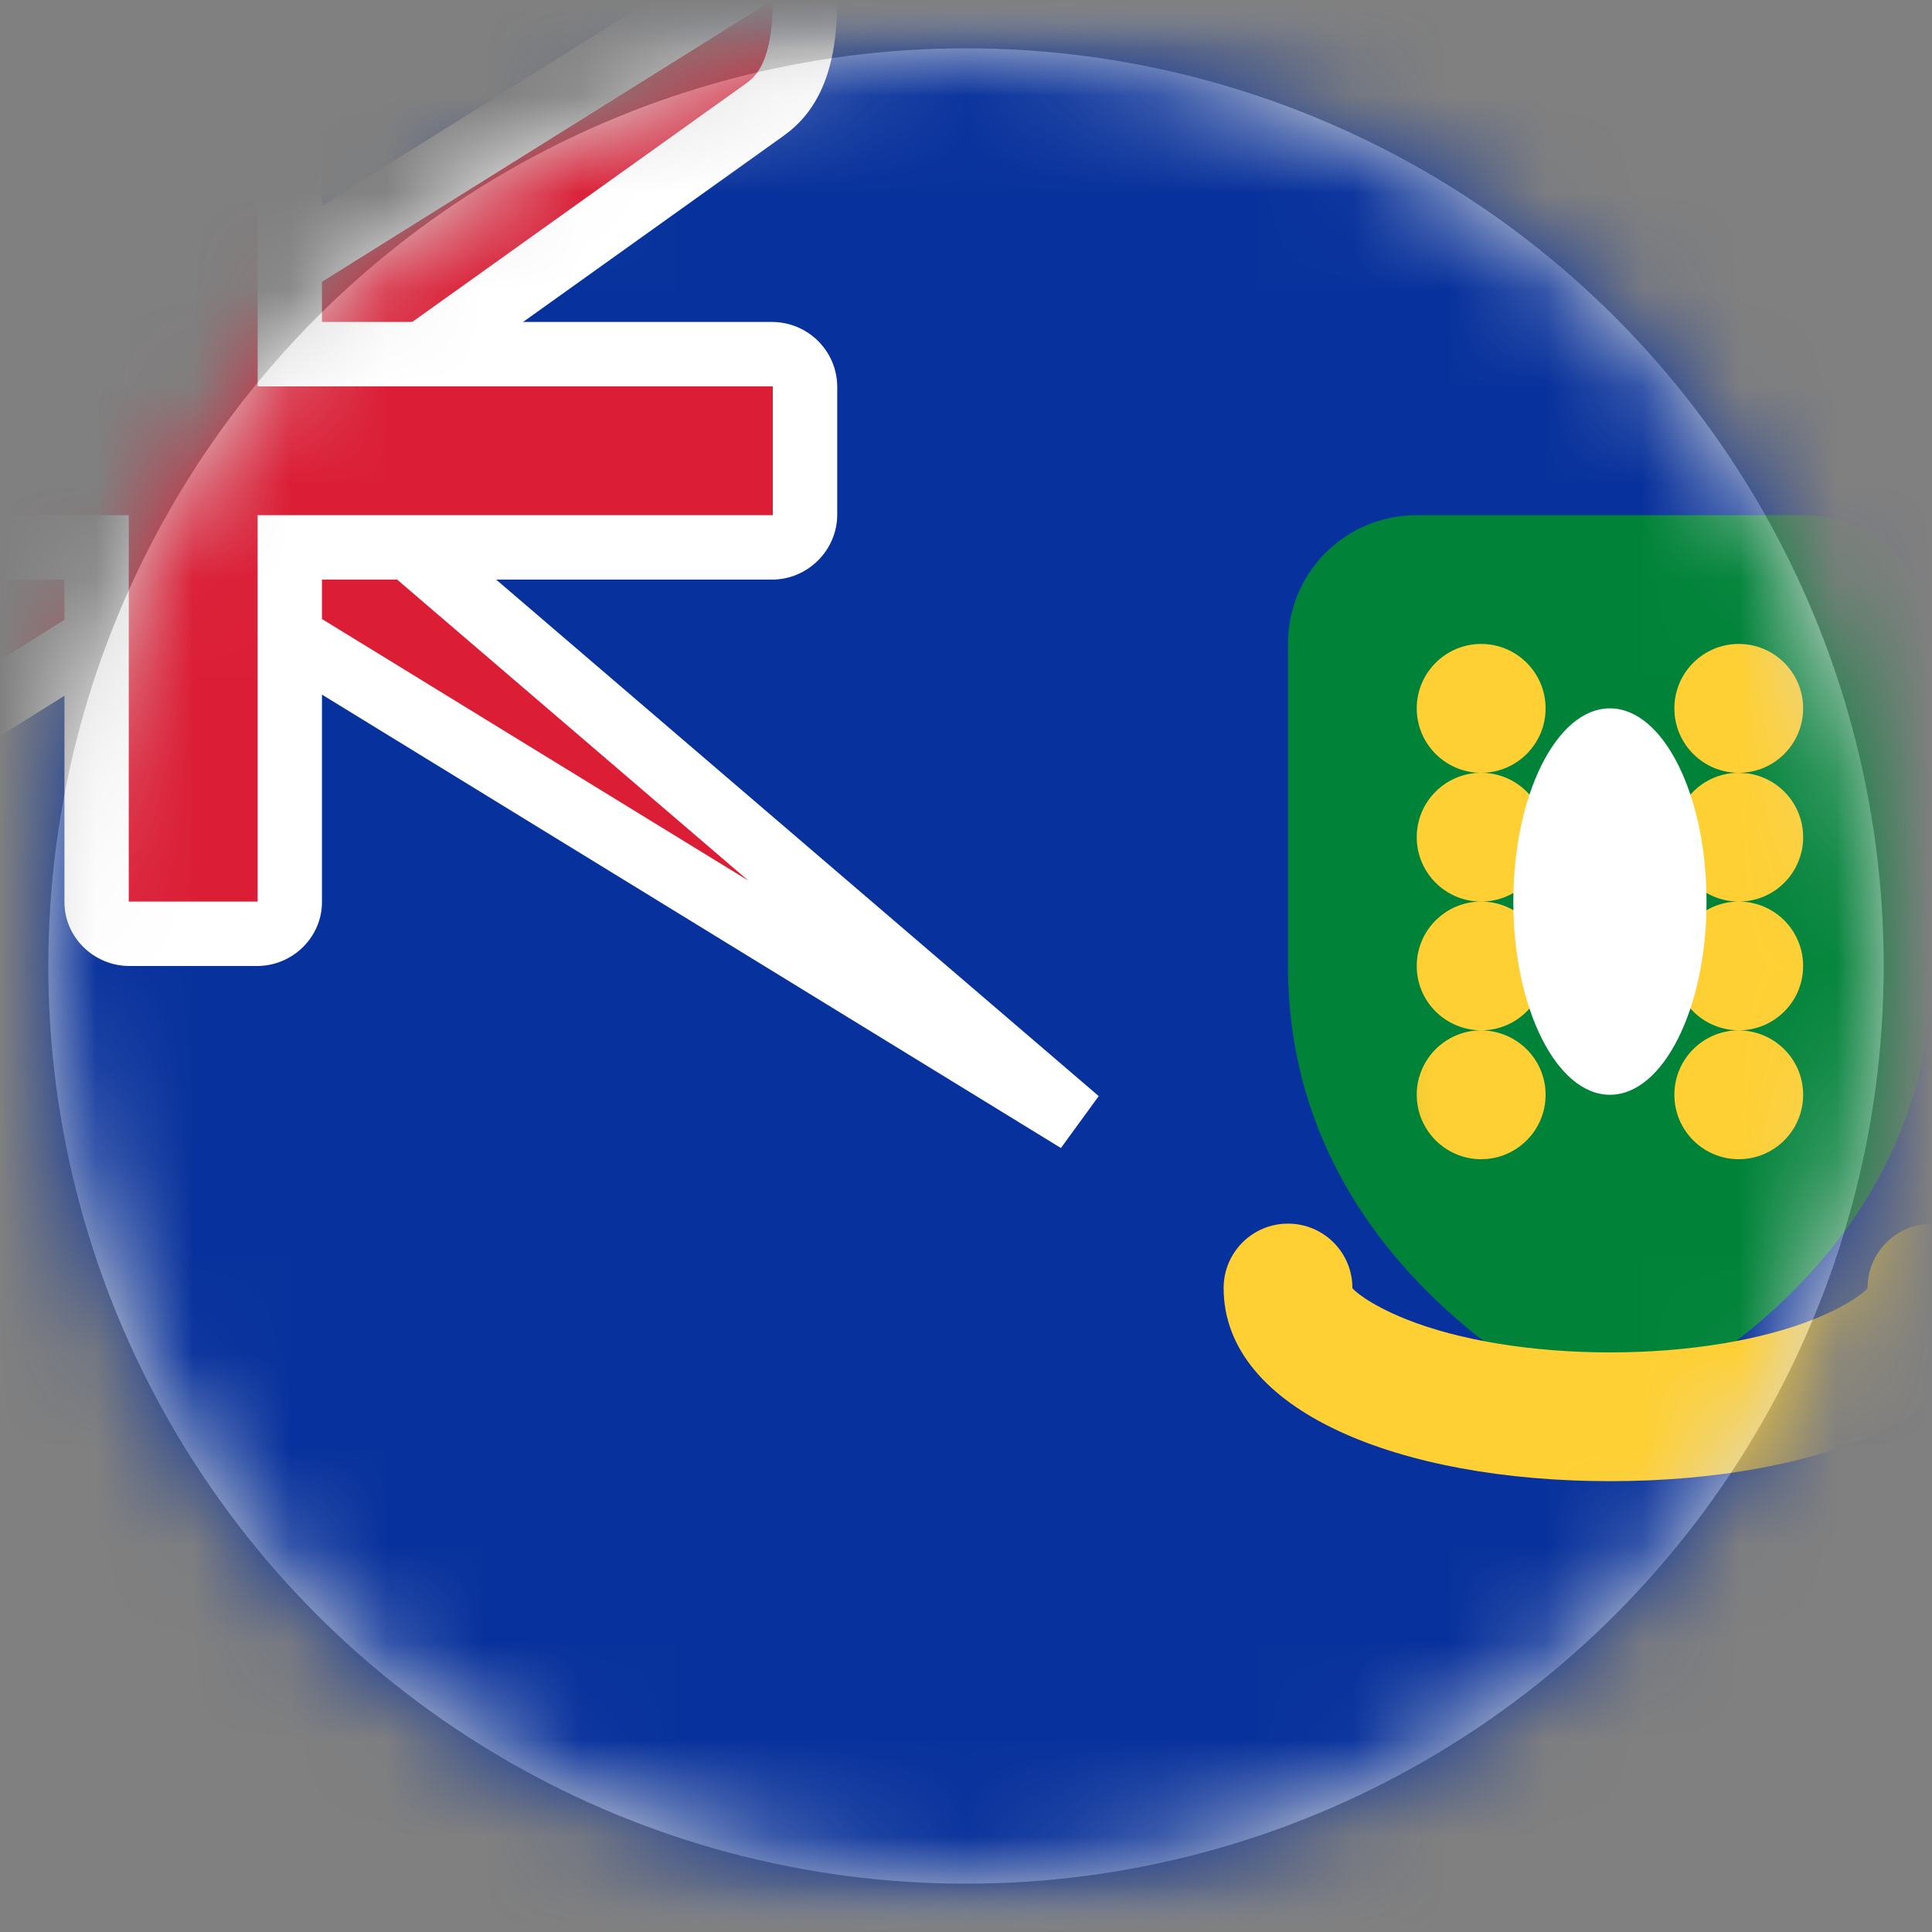 <?xml version="1.0" encoding="UTF-8"?>
<svg width="20px" height="20px" viewBox="0 0 20 20" version="1.1" xmlns="http://www.w3.org/2000/svg" xmlns:xlink="http://www.w3.org/1999/xlink">
    <rect x="0" y="0" width="20" height="20" fill="#808080" stroke="none"/>
    <title>VG</title>
    <defs>
        <circle id="path-1" cx="9.5" cy="9.5" r="9.5"></circle>
        <rect id="path-3" x="0" y="0" width="28" height="20" rx="2"></rect>
        <path d="M0,4.667 L3.43775544e-17,1.332 C1.53913554e-17,0.597 0.592,0 1.333,0 L5.334,0 C6.07,0 6.667,0.588 6.667,1.332 L6.667,4.667 C6.667,8 3.333,9.333 3.333,9.333 C3.333,9.333 0,8 0,4.667 Z" id="path-5"></path>
    </defs>
    <g id="Welcome" stroke="none" stroke-width="1" fill="none" fill-rule="evenodd">
        <g id="Assets-3---Drapeaux" transform="translate(-235, -1045)">
            <g id="VG" transform="translate(235.5, 1045.5)">
                <mask id="mask-2" fill="white">
                    <use xlink:href="#path-1"></use>
                </mask>
                <use id="Mask" fill="#D8D8D8" xlink:href="#path-1"></use>
                <g mask="url(#mask-2)">
                    <g transform="translate(-4.5, -0.5)">
                        <mask id="mask-4" fill="white">
                            <use xlink:href="#path-3"></use>
                        </mask>
                        <use id="Mask" stroke="none" fill="#FFFFFF" fill-rule="evenodd" xlink:href="#path-3"></use>
                        <rect id="Mask-Copy" stroke="none" fill="#07319C" fill-rule="evenodd" mask="url(#mask-4)" x="0" y="0" width="28" height="20"></rect>
                        <g id="Rectangle-1105" stroke="none" stroke-width="1" fill="none" fill-rule="evenodd" mask="url(#mask-4)">
                            <g transform="translate(17.333, 5.333)">
                                <mask id="mask-6" fill="white">
                                    <use xlink:href="#path-5"></use>
                                </mask>
                                <use id="Mask" stroke="none" fill="#008339" fill-rule="evenodd" xlink:href="#path-5"></use>
                                <path d="M2,2.667 C2.368,2.667 2.667,2.965 2.667,3.333 C2.667,3.702 2.368,4 2,4 C1.632,4 1.333,3.702 1.333,3.333 C1.333,2.965 1.632,2.667 2,2.667 Z M2,1.333 C2.368,1.333 2.667,1.632 2.667,2 C2.667,2.368 2.368,2.667 2,2.667 C1.632,2.667 1.333,2.368 1.333,2 C1.333,1.632 1.632,1.333 2,1.333 Z M2,4 C2.368,4 2.667,4.298 2.667,4.667 C2.667,5.035 2.368,5.333 2,5.333 C2.371,5.337 2.667,5.634 2.667,6 C2.667,6.368 2.368,6.667 2,6.667 C1.632,6.667 1.333,6.368 1.333,6 C1.333,5.632 1.632,5.333 2,5.333 C1.628,5.33 1.333,5.033 1.333,4.667 C1.333,4.298 1.632,4 2,4 Z M4.667,4 C5.035,4 5.333,4.298 5.333,4.667 C5.333,5.035 5.035,5.333 4.667,5.333 C5.038,5.337 5.333,5.634 5.333,6 C5.333,6.368 5.035,6.667 4.667,6.667 C4.298,6.667 4,6.368 4,6 C4,5.632 4.298,5.333 4.667,5.333 C4.295,5.33 4,5.033 4,4.667 C4,4.298 4.298,4 4.667,4 Z M4.667,2.667 L4.765,2.674 C5.087,2.722 5.333,2.999 5.333,3.333 C5.333,3.702 5.035,4 4.667,4 C4.298,4 4,3.702 4,3.333 C4,2.965 4.298,2.667 4.667,2.667 L4.667,2.667 Z M4.667,1.333 C5.035,1.333 5.333,1.632 5.333,2 C5.333,2.368 5.035,2.667 4.667,2.667 C4.298,2.667 4,2.368 4,2 C4,1.632 4.298,1.333 4.667,1.333 Z" id="Oval-197" stroke="none" fill="#FFD033" fill-rule="evenodd" mask="url(#mask-6)"></path>
                                <ellipse id="Oval-193" stroke="none" fill="#FFFFFF" fill-rule="evenodd" mask="url(#mask-6)" cx="3.333" cy="4" rx="1" ry="2"></ellipse>
                            </g>
                        </g>
                        <path d="M16.667,13.333 C16.667,14.605 18.488,15.333 20.667,15.333 C22.845,15.333 24.667,14.605 24.667,13.333 C24.667,12.965 24.368,12.667 24,12.667 C23.632,12.667 23.333,12.965 23.333,13.333 C23.333,13.346 23.172,13.499 22.776,13.657 C22.239,13.872 21.482,14 20.667,14 C19.851,14 19.094,13.872 18.557,13.657 C18.162,13.499 18,13.346 18,13.333 C18,12.965 17.702,12.667 17.333,12.667 C16.965,12.667 16.667,12.965 16.667,13.333 L16.667,13.333 Z" id="Shape" stroke="none" fill="#FFD033" fill-rule="nonzero" mask="url(#mask-4)"></path>
                        <path d="M12.297,-0.579 C12.429,0.574 12.18,0.948 11.916,1.136 L11.916,1.136 L7.667,4.172 L7.667,5.18 L15.157,11.6 L6.573,6.333 L5.429,6.333 L-0.333,9.935 L-0.333,8.495 L4.333,5.162 L4.333,4.153 L-0.901,-0.333 L0.773,-0.333 L5.44,3 L6.571,3 Z" id="Rectangle-36" stroke="#FFFFFF" stroke-width="0.667" fill="#DB1E36" fill-rule="evenodd" mask="url(#mask-4)"></path>
                        <path d="M0,3.333 L0,6 L4.667,6 L4.667,9.339 C4.667,9.704 4.973,10 5.34,10 L6.66,10 C7.032,10 7.333,9.699 7.333,9.339 L7.333,6 L11.991,6 C12.364,6 12.667,5.694 12.667,5.327 L12.667,4.006 C12.667,3.635 12.365,3.333 11.991,3.333 L7.333,3.333 L7.333,0 L4.667,0 L4.667,3.333 L0,3.333 Z" id="Rectangle-2" stroke="none" fill="#FFFFFF" fill-rule="evenodd" mask="url(#mask-4)"></path>
                        <polygon id="Rectangle-36" stroke="none" fill="#DB1E36" fill-rule="evenodd" mask="url(#mask-4)" points="0 4 5.333 4 5.333 3.333 5.333 0 6.667 0 6.667 3.333 6.667 4 12 4 12 5.333 6.667 5.333 6.667 6 6.667 9.333 5.333 9.333 5.333 6 5.333 5.333 0 5.333"></polygon>
                    </g>
                </g>
            </g>
        </g>
    </g>
</svg>